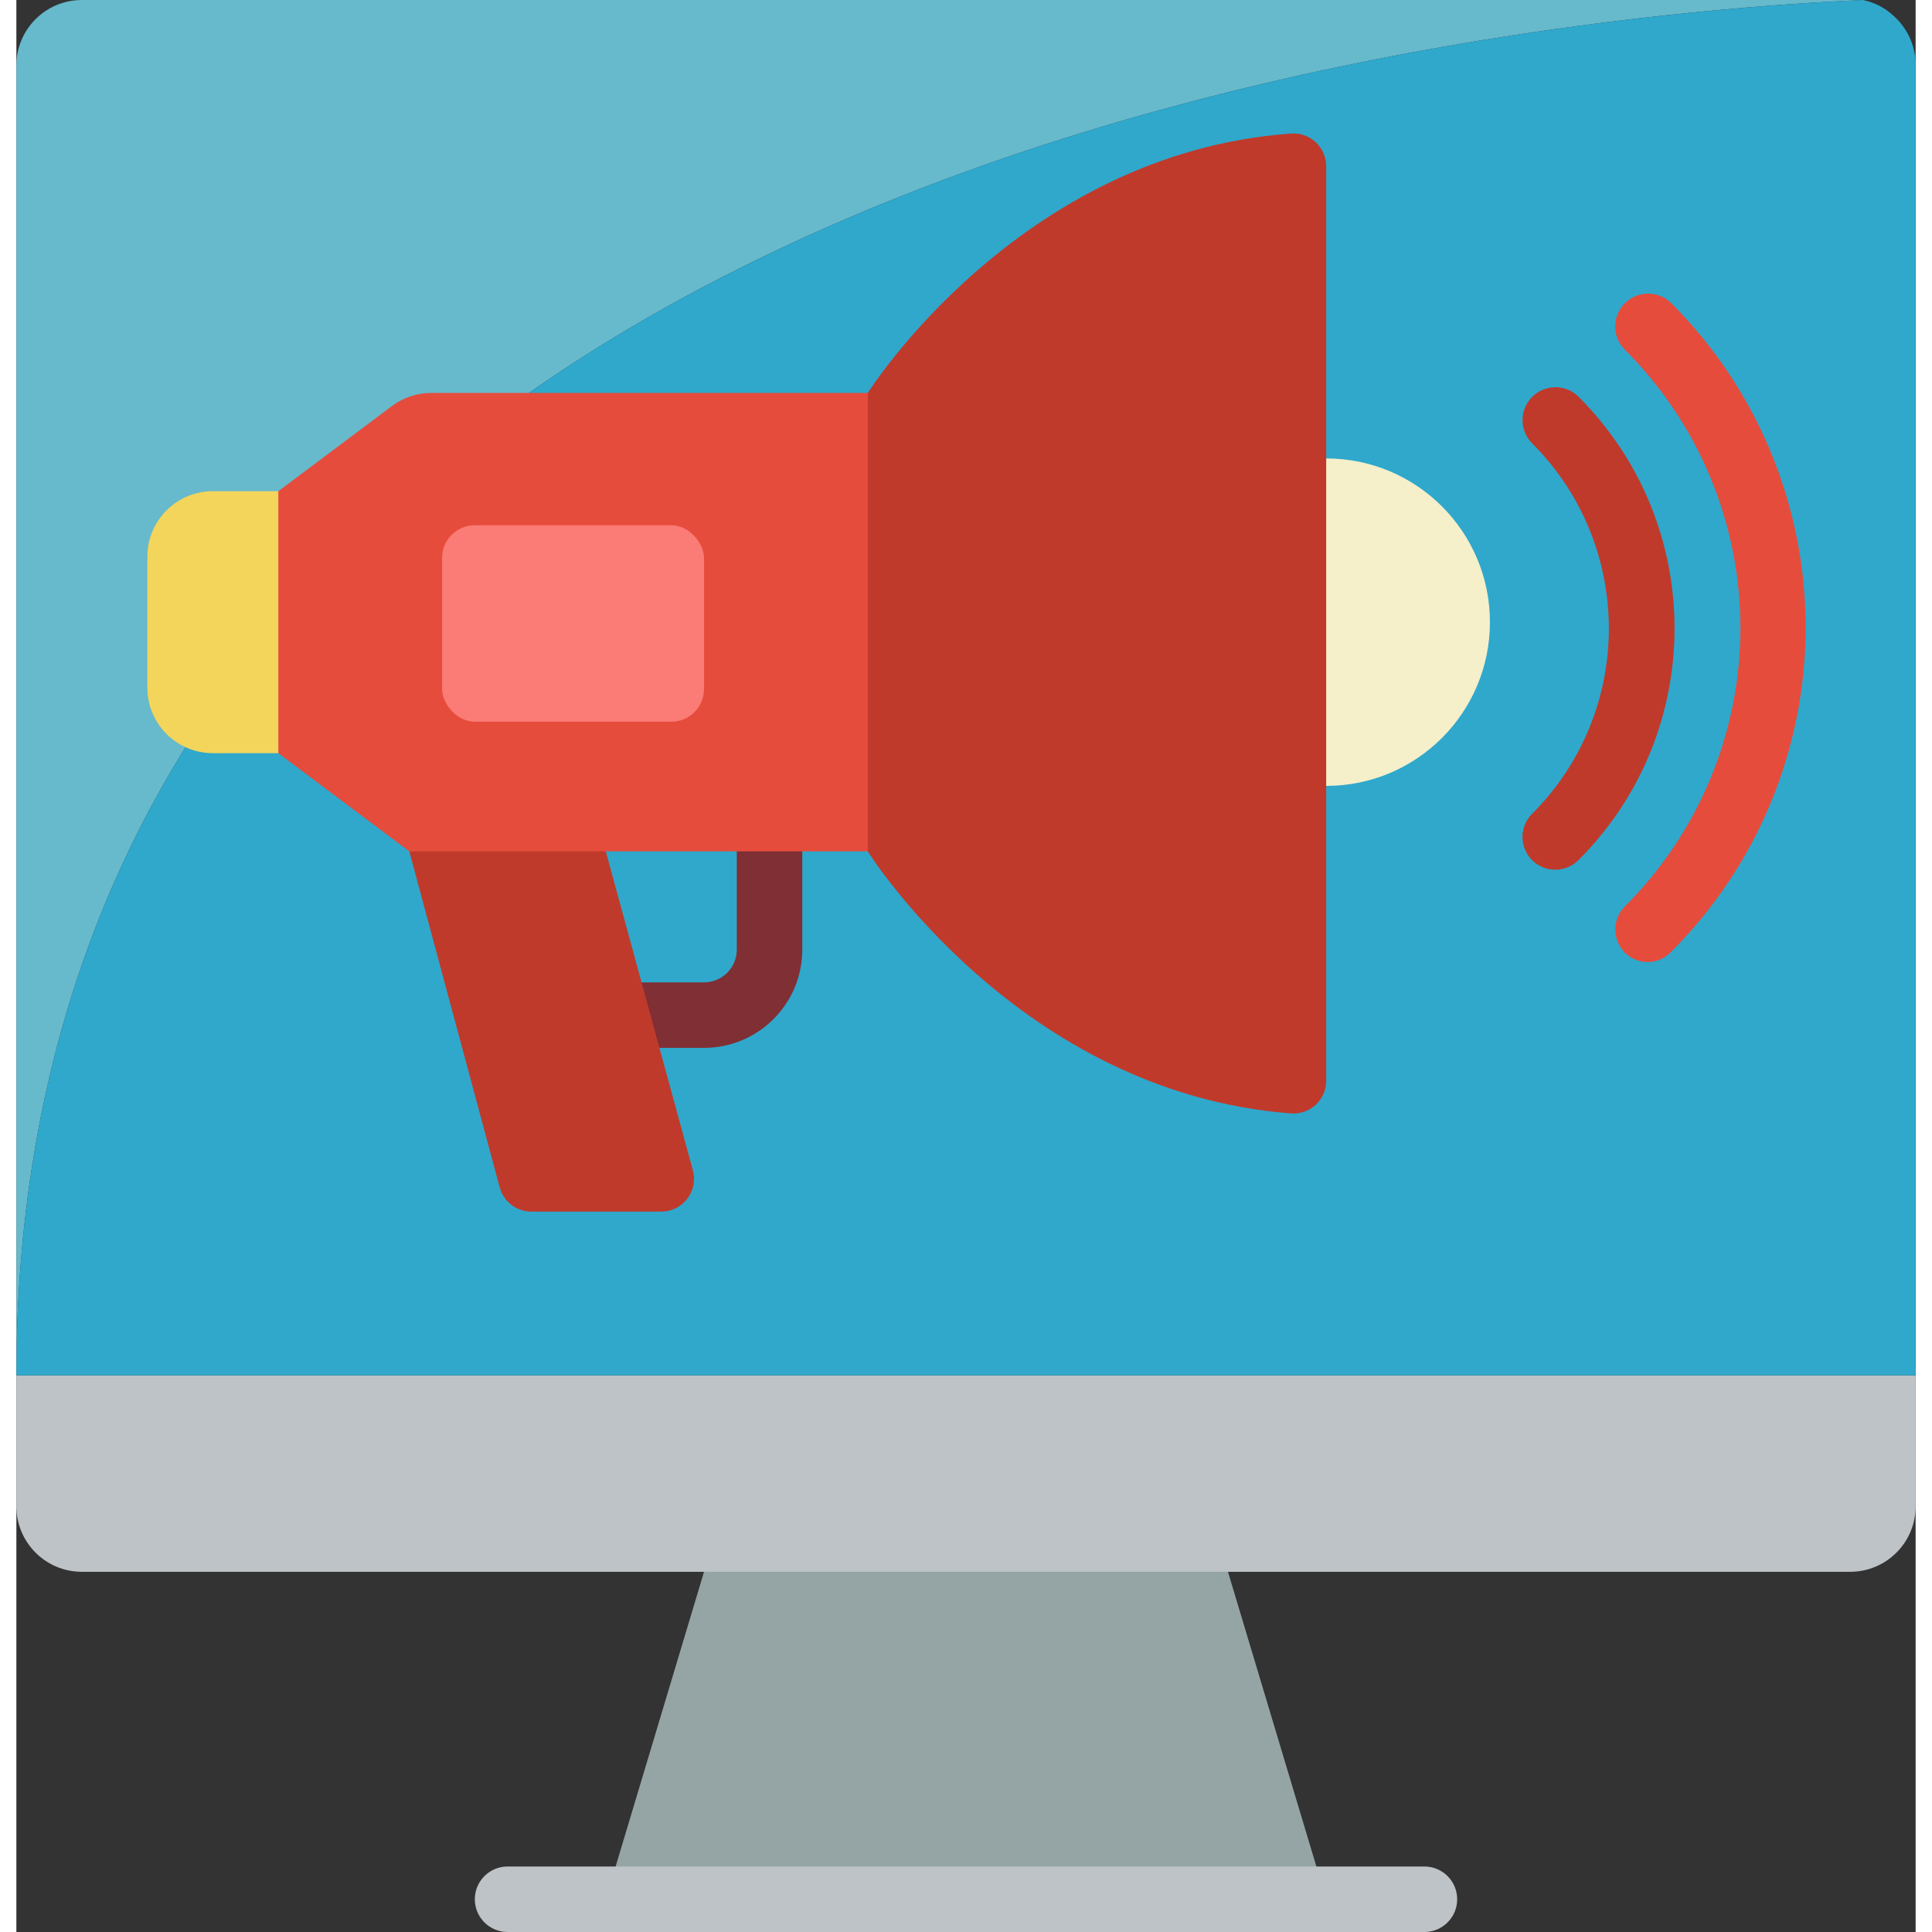 <svg height="512" viewBox="0 0 58 59" width="512" xmlns="http://www.w3.org/2000/svg"><rect x="0" y="0" width="58" height="59" fill="#333333" stroke="none"/><g id="087---Marketing" fill="none" transform="translate(0 -1)"><path id="Shape" d="m37 49 3 10h-11-11l3-10 8-2z" fill="#95a5a5"/><path id="Shape" d="m43 60h-28c-.552 0-1-.448-1-1s.448-1 1-1h28c.552 0 1 .448 1 1s-.448 1-1 1z" fill="#bdc3c7"/><path id="Shape" d="m58 43v4c0 1.105-.895 2-2 2h-54c-1.105 0-2-.895-2-2v-4z" fill="#bdc3c7"/><path id="Shape" d="m56.39 1c-9.39.42-56.39 4.18-56.39 42v-40c0-1.105.895-2 2-2h54c.13-.015.26-.015.39 0z" fill="#67b9cc"/><path id="Shape" d="m58 3 0 40h-58c0-37.82 47-41.58 56.39-42 .339.069.654.227.91.46.45.385.706.948.7 1.54z" fill="#2fa8cc"/><path id="Shape" d="m40 25c2.761 0 5-2.239 5-5s-2.239-5-5-5l-3 5z" fill="#f5efca"/><path id="Shape" d="m21 33h-4c-.552 0-1-.448-1-1s.448-1 1-1h4c.552 0 1-.448 1-1v-4c0-.552.448-1 1-1s1 .448 1 1v4c0 1.657-1.343 3-3 3z" fill="#802f34"/><path id="Shape" d="m49.83 30.38c-.266.002-.521-.103-.71-.29-.388-.39-.388-1.02 0-1.41 2.259-2.252 3.529-5.31 3.529-8.5s-1.27-6.248-3.529-8.5c-.392-.392-.392-1.028 0-1.42.392-.392 1.028-.392 1.42 0 2.626 2.626 4.101 6.187 4.101 9.9s-1.475 7.274-4.101 9.9c-.184.198-.44.314-.71.32z" fill="#e64c3c"/><path id="Shape" d="m47 27.56c-.406.002-.774-.241-.929-.617-.156-.375-.069-.807.219-1.093 3.122-3.124 3.122-8.186 0-11.31-.254-.254-.353-.623-.26-.97.093-.347.363-.617.71-.71.347-.093.716.006.97.26 3.904 3.905 3.904 10.235 0 14.14-.187.191-.443.299-.71.3z" fill="#c03a2b"/><path id="Shape" d="m19.69 38h-3.93c-.465.016-.879-.291-1-.74l-2.76-10.26 3-3 3 3 2.66 9.74c.081.301.017.623-.173.87-.19.247-.485.391-.797.39z" fill="#c03a2b"/><path id="Shape" d="m6 16h5v8h-5c-1.105 0-2-.895-2-2v-4c0-1.105.895-2 2-2z" fill="#f3d55b"/><path id="Shape" d="m29 27h-17l-4-3v-8l3.47-2.6c.346-.26.767-.4 1.2-.4h16.33z" fill="#e64c3c"/><rect id="Rectangle-path" fill="#fb7b76" height="6" rx="1" width="8" x="13" y="17.04"/><path id="Shape" d="m26 27s4.59 7.35 12.9 8c.282.028.563-.064.773-.255s.329-.461.327-.745v-27.92c.001-.283-.118-.554-.327-.745-.21-.191-.491-.283-.773-.255-8.31.61-12.9 7.92-12.9 7.92z" fill="#c03a2b"/></g></svg>